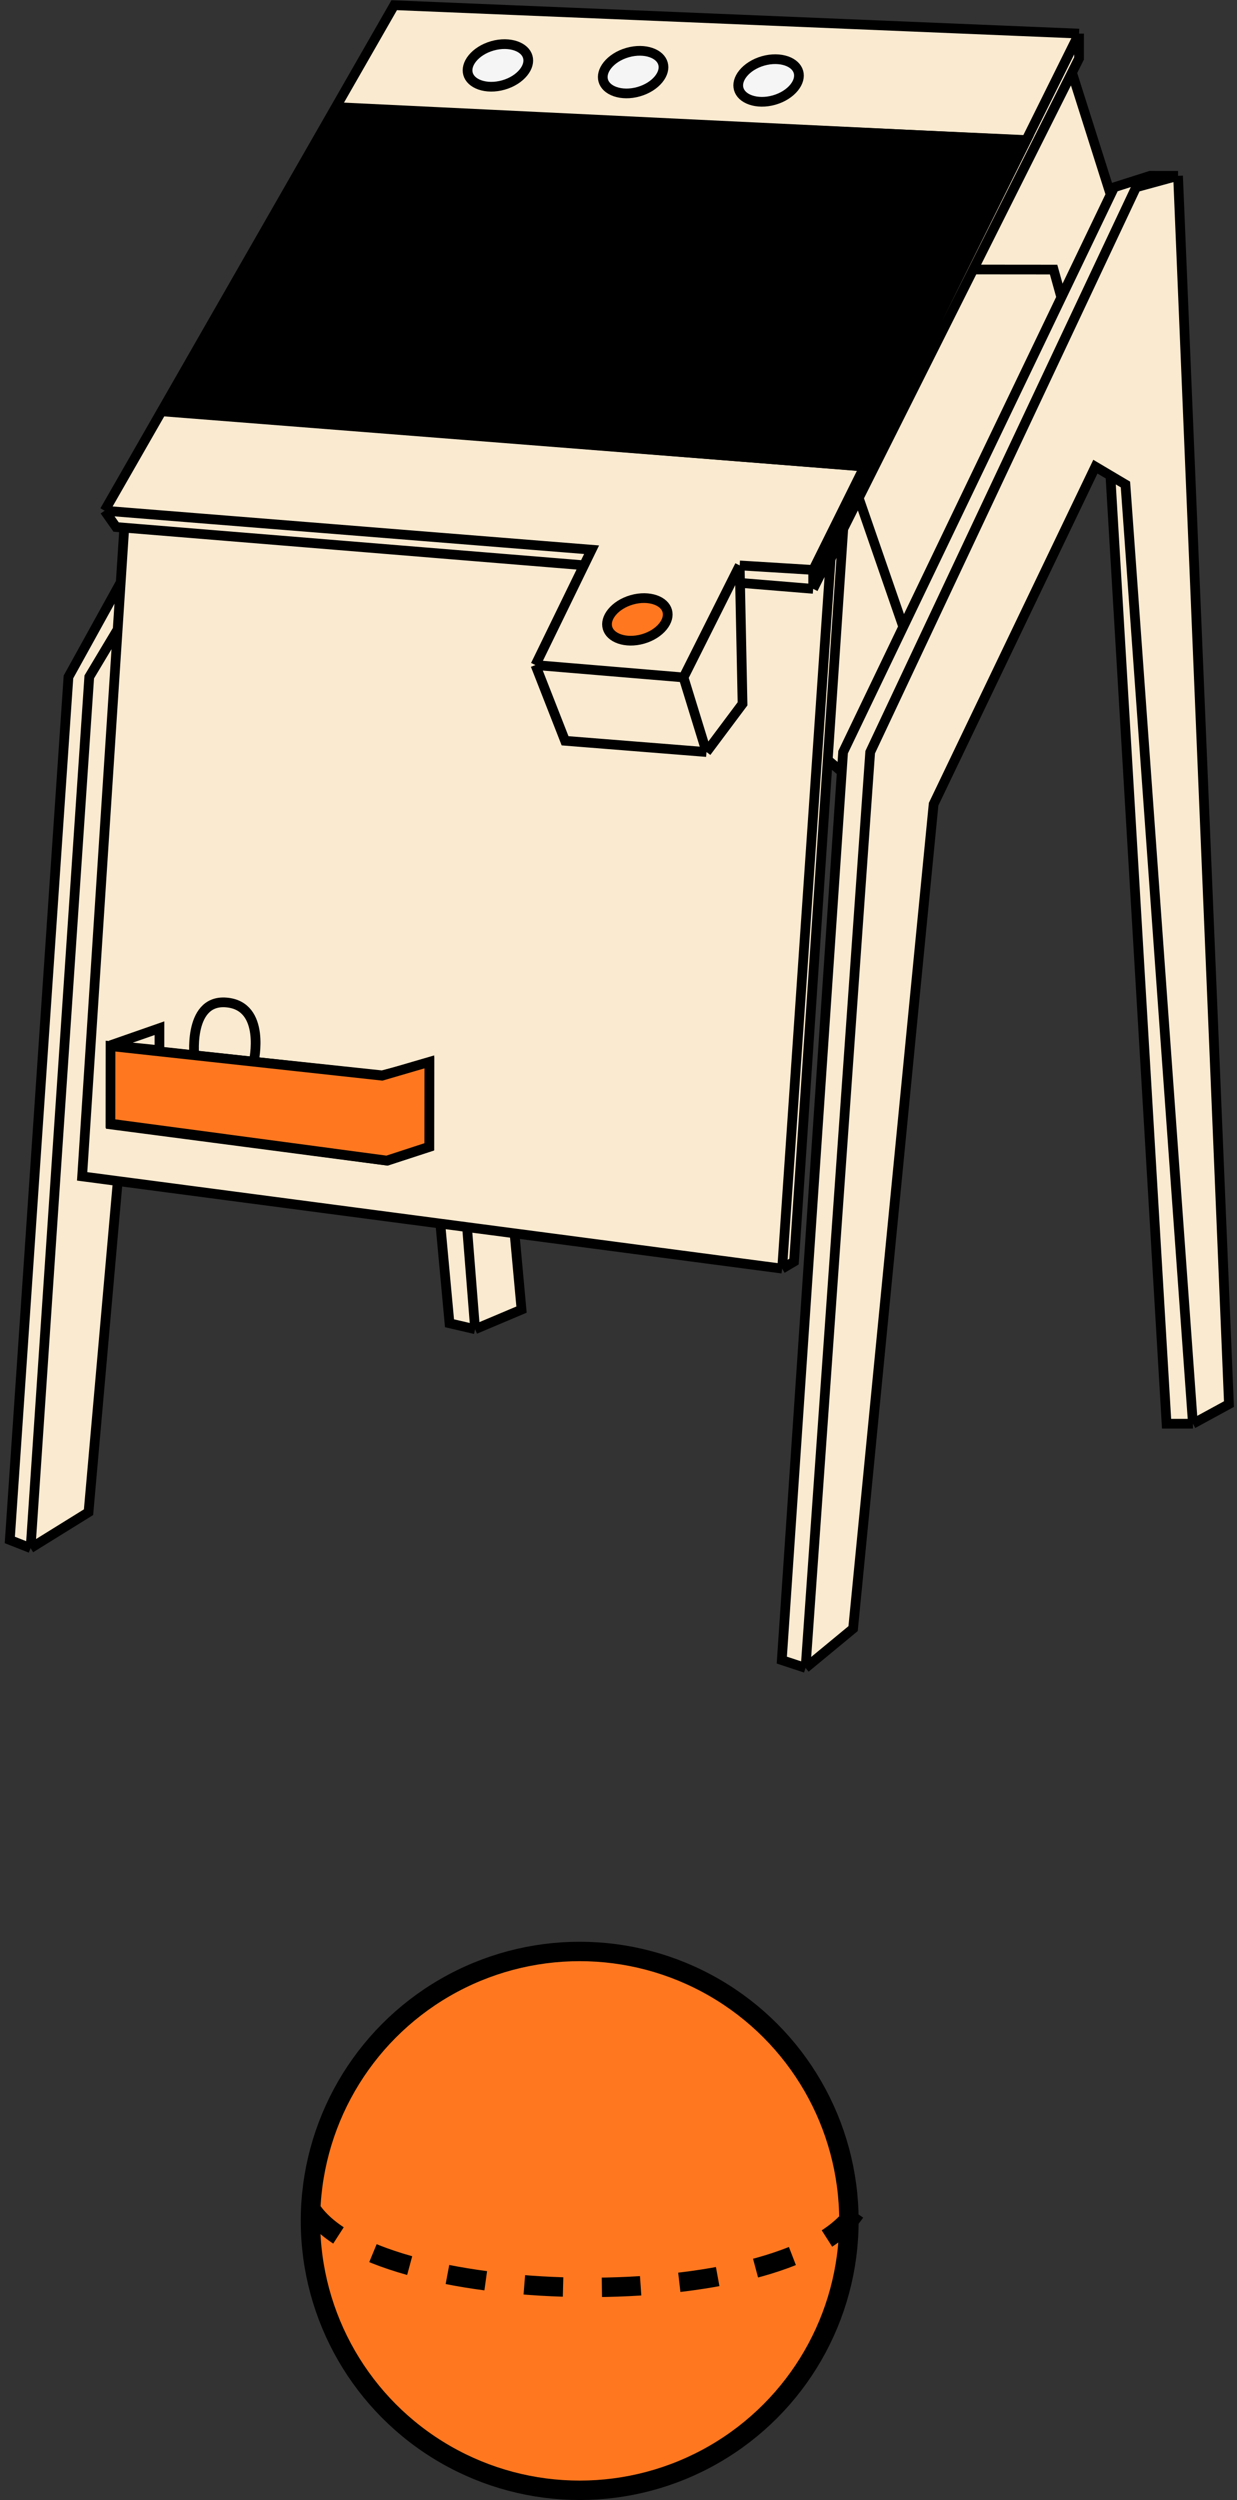 <svg width="255" height="515" viewBox="0 0 255 515" fill="none" xmlns="http://www.w3.org/2000/svg">
<rect x="0" y="0" width="255" height="515" fill="#333333" stroke="none"/>
<circle cx="119.5" cy="457.5" r="55.5" fill="#FF781F" stroke="black" stroke-width="4"/>
<path d="M176.281 455.704C161.906 476.907 79.25 475.829 64.516 455.704" stroke="black" stroke-width="4" stroke-dasharray="8 8"/>
<path d="M81.266 1.069L222.441 6.924L222.436 12.045L220.98 14.949L228.955 40.093L229.683 38.576L237.107 36.213L242.846 36.218L253.34 289.241L245.914 293.286L240.481 293.281L228.904 97.969L225.807 96.132L192.46 165.662L175.861 335.496L166.059 343.59L161.163 341.98L173.525 158.996L170.635 156.547L163.683 259.887L161.233 261.337L106.069 254.071L107.509 269.775L97.94 273.818L92.662 272.591L90.766 252.056L24.278 243.299L18.25 311.51L6.306 318.914L2.023 317.229L14.114 139.442L24.887 119.959L25.619 108.706L23.936 108.569L21.566 105.203L33.305 84.728L69.046 22.384L81.266 1.069Z" fill="#FAEBD0"/>
<path d="M21.566 105.203L121.954 113.24L120.391 116.449M21.566 105.203L23.936 108.569L25.619 108.706M21.566 105.203L33.305 84.728M110.379 137.003L140.908 139.552M110.379 137.003L116.487 152.602L145.639 154.92M110.379 137.003L120.391 116.449M140.908 139.552L152.483 116.477M140.908 139.552L145.639 154.92M152.483 116.477L167.633 117.408M152.483 116.477L152.557 120.07M167.633 117.408L167.63 121.306M167.633 117.408L178.208 96.09M222.441 6.924L81.266 1.069L69.046 22.384M222.441 6.924L222.436 12.045L220.98 14.949M222.441 6.924L211.563 28.853M145.639 154.92L153.07 144.989L152.557 120.07M120.391 116.449L25.619 108.706M152.557 120.07L167.63 121.306M167.63 121.306L173.838 108.928M25.619 108.706L24.887 119.959M161.233 261.337L171.231 115.194L173.838 108.928M161.233 261.337L163.683 259.887L170.635 156.547M161.233 261.337L106.069 254.071M173.838 108.928L177.02 102.586M173.838 108.928L170.635 156.547M22.848 215.583L22.834 231.635L79.835 239.099L88.484 236.278L88.499 219.003L78.779 221.517M22.848 215.583L32.722 212.075L32.718 216.63M22.848 215.583L32.718 216.63M22.848 215.583L78.779 221.517M78.779 221.517L52.306 218.708M32.718 216.63L52.306 218.708M40.063 217.409C40.215 218.97 38.39 205.812 46.654 206.507C54.917 207.202 52.306 218.708 52.306 218.708M178.208 96.09L33.305 84.728M178.208 96.09L211.563 28.853M33.305 84.728L69.046 22.384M69.046 22.384L211.563 28.853M24.887 119.959L14.114 139.442L2.023 317.229L6.306 318.914M24.887 119.959L24.256 129.666M6.306 318.914L18.25 311.51L24.278 243.299M6.306 318.914L18.399 139.445L24.256 129.666M24.278 243.299L16.933 242.331L24.256 129.666M24.278 243.299L90.766 252.056M90.766 252.056L92.662 272.591L97.94 273.818M90.766 252.056L96.275 252.782M97.94 273.818L96.275 252.782M97.94 273.818L107.509 269.775L106.069 254.071M96.275 252.782L106.069 254.071M242.846 36.218L237.107 36.213L229.683 38.576L228.955 40.093M242.846 36.218L253.34 289.241L245.914 293.286M242.846 36.218L234.198 38.58L179.385 154.949L166.059 343.59M245.914 293.286L232.002 99.806L228.904 97.969M245.914 293.286L240.481 293.281L228.904 97.969M166.059 343.59L175.861 335.496L192.46 165.662L225.807 96.132L228.904 97.969M166.059 343.59L161.163 341.98L173.525 158.996M177.02 102.586L186.201 129.119M177.02 102.586L200.629 55.52M186.201 129.119L173.799 154.945L173.525 158.996M186.201 129.119L218.785 61.269M173.525 158.996L170.635 156.547M220.98 14.949L228.955 40.093M220.98 14.949L200.629 55.52M228.955 40.093L218.785 61.269M218.785 61.269L217.195 55.535L200.629 55.52" stroke="black" stroke-width="2"/>
<path d="M130.237 123.567C132.029 123.055 133.757 123.113 135.087 123.573C136.42 124.033 137.266 124.856 137.546 125.834C137.826 126.813 137.542 127.958 136.655 129.054C135.769 130.147 134.333 131.11 132.542 131.623C130.75 132.136 129.022 132.077 127.693 131.617C126.36 131.157 125.514 130.334 125.234 129.356C124.954 128.377 125.237 127.232 126.125 126.136C127.01 125.043 128.445 124.08 130.237 123.567Z" fill="#FF781F" stroke="black" stroke-width="2"/>
<path d="M101.489 9.449C103.281 8.936 105.009 8.995 106.338 9.454C107.671 9.915 108.517 10.737 108.797 11.716C109.077 12.694 108.794 13.84 107.906 14.936C107.021 16.029 105.585 16.992 103.793 17.505C102.001 18.017 100.274 17.959 98.944 17.499C97.611 17.038 96.765 16.216 96.485 15.238C96.205 14.259 96.489 13.114 97.376 12.018C98.262 10.925 99.697 9.962 101.489 9.449Z" fill="#F5F5F5" stroke="black" stroke-width="2"/>
<path d="M157.287 12.552C159.079 12.04 160.807 12.098 162.137 12.557C163.47 13.018 164.316 13.841 164.596 14.819C164.876 15.797 164.592 16.943 163.705 18.039C162.819 19.132 161.384 20.095 159.592 20.608C157.8 21.12 156.072 21.062 154.743 20.602C153.41 20.142 152.564 19.319 152.284 18.341C152.004 17.362 152.287 16.217 153.175 15.121C154.06 14.028 155.495 13.065 157.287 12.552Z" fill="#F5F5F5" stroke="black" stroke-width="2"/>
<path d="M129.363 10.829C131.155 10.316 132.883 10.374 134.212 10.834C135.545 11.295 136.391 12.117 136.671 13.095C136.951 14.074 136.668 15.219 135.78 16.315C134.895 17.408 133.459 18.372 131.667 18.884C129.875 19.397 128.148 19.338 126.818 18.879C125.485 18.418 124.639 17.596 124.359 16.617C124.079 15.639 124.363 14.493 125.25 13.397C126.136 12.304 127.571 11.341 129.363 10.829Z" fill="#F5F5F5" stroke="black" stroke-width="2"/>
<path d="M32.874 211.807L22.786 215.328L32.87 216.345L32.874 211.807Z" fill="#FAEBD0" stroke="black" stroke-width="2"/>
<path d="M69.345 22.069L33.489 84.566L178.201 96.122L211.54 28.916L69.345 22.069Z" fill="black" stroke="black" stroke-width="2"/>
<path d="M88.489 236.228L79.746 239.078L22.772 231.464L22.786 215.496L78.753 221.596L88.505 218.747L88.489 236.228Z" fill="#FF781F" stroke="black" stroke-width="2"/>
</svg>
